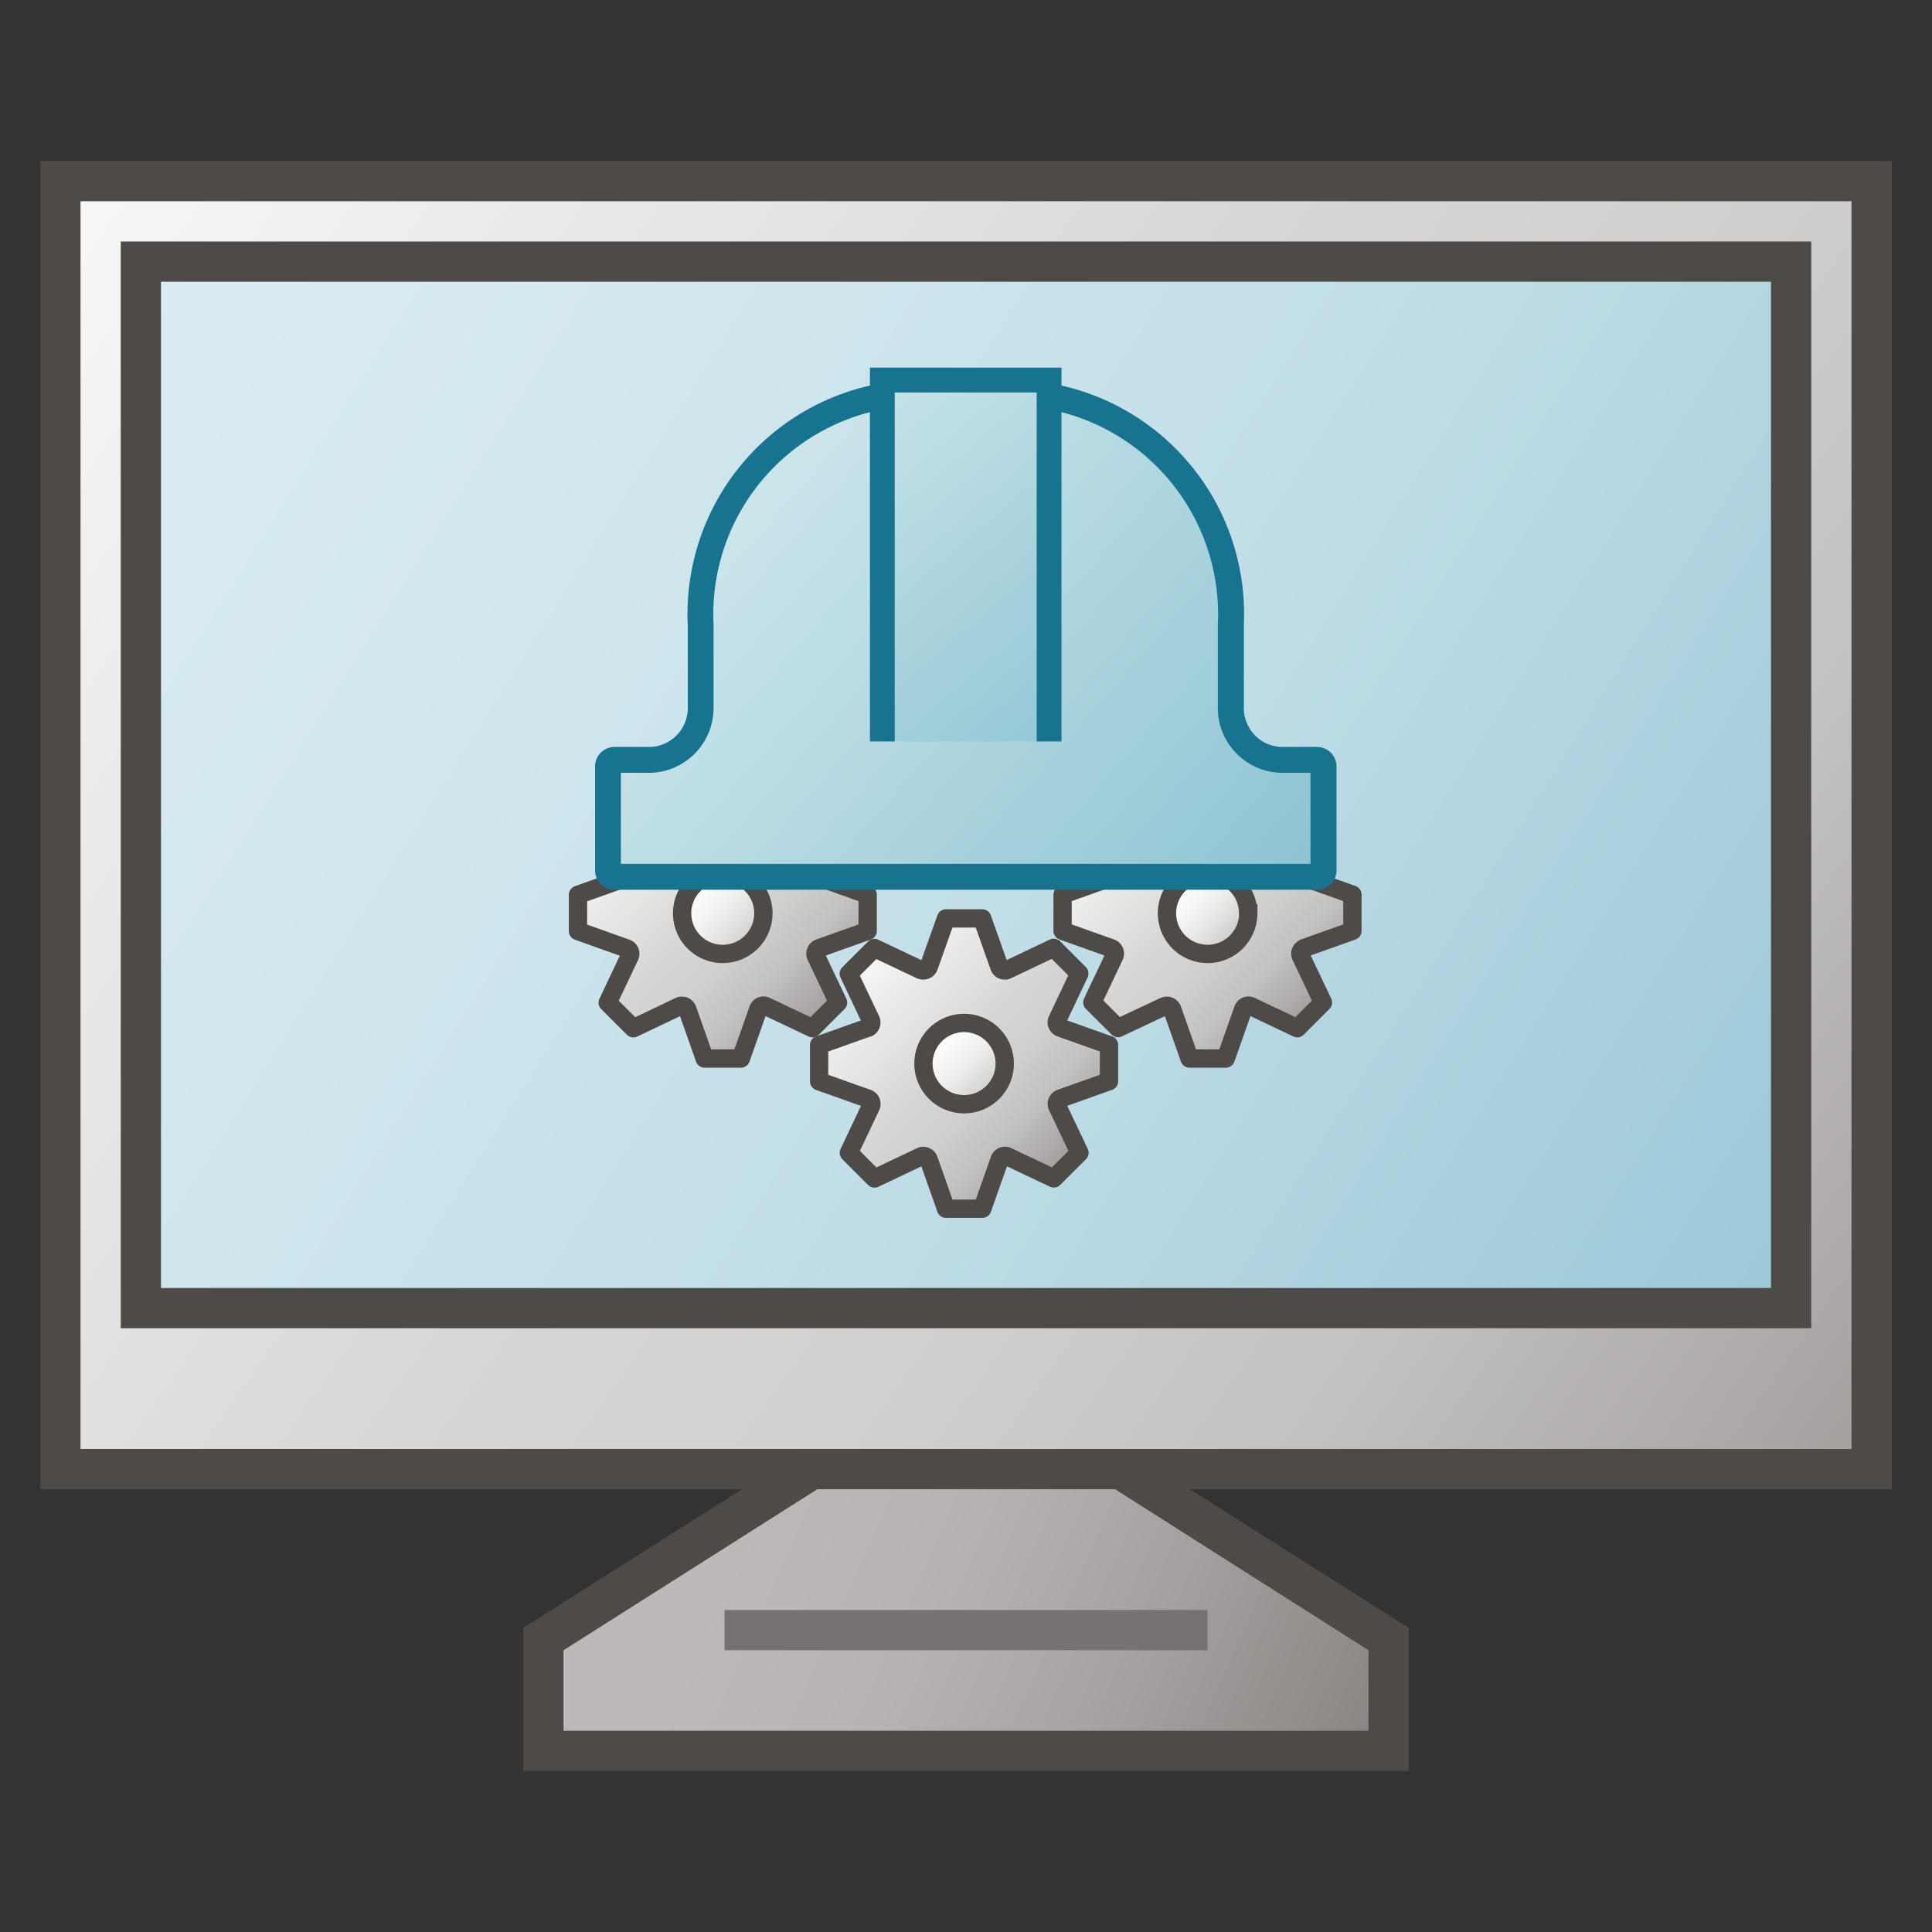 <svg id="Image" xmlns="http://www.w3.org/2000/svg" xmlns:xlink="http://www.w3.org/1999/xlink" viewBox="0 0 48 48">
  <rect x="0" y="0" width="48" height="48" fill="#333333" stroke="none"/>
  <defs>
    <linearGradient id="linear-gradient" x1="1.2" y1="2.349" x2="46.819" y2="34.665" gradientTransform="translate(0 2)" gradientUnits="userSpaceOnUse">
      <stop offset="0" stop-color="#f8f8f9"/>
      <stop offset="0.5" stop-color="#d5d4d4"/>
      <stop offset="0.63" stop-color="#d1cfce"/>
      <stop offset="0.779" stop-color="#c4c1c1"/>
      <stop offset="0.938" stop-color="#aba8a7"/>
      <stop offset="0.99" stop-color="#a29f9d"/>
    </linearGradient>
    <linearGradient id="linear-gradient-2" x1="3.385" y1="4.547" x2="44.554" y2="30.414" gradientTransform="translate(0 2)" gradientUnits="userSpaceOnUse">
      <stop offset="0" stop-color="#d9ecf1"/>
      <stop offset="0.221" stop-color="#d3e8ee"/>
      <stop offset="0.542" stop-color="#c3dfe8"/>
      <stop offset="0.921" stop-color="#a2ccdb"/>
      <stop offset="1" stop-color="#9bc8d7"/>
    </linearGradient>
    <linearGradient id="linear-gradient-3" x1="18.012" y1="36.817" x2="33.547" y2="43.731" gradientTransform="translate(0 2)" gradientUnits="userSpaceOnUse">
      <stop offset="0" stop-color="#bcb9b8"/>
      <stop offset="0.26" stop-color="#b7b4b3"/>
      <stop offset="0.567" stop-color="#a7a4a3"/>
      <stop offset="0.897" stop-color="#8f8b89"/>
      <stop offset="1" stop-color="#868281"/>
    </linearGradient>
    <linearGradient id="linear-gradient-4" x1="27.459" y1="18.132" x2="32.557" y2="23.236" xlink:href="#linear-gradient"/>
    <linearGradient id="linear-gradient-5" x1="29.154" y1="19.909" x2="30.755" y2="21.381" gradientTransform="translate(0 2)" gradientUnits="userSpaceOnUse">
      <stop offset="0" stop-color="#fff"/>
      <stop offset="0.221" stop-color="#fbfbfc"/>
      <stop offset="0.541" stop-color="#ececec"/>
      <stop offset="0.92" stop-color="#d0cecd"/>
      <stop offset="1" stop-color="#c9c6c5"/>
    </linearGradient>
    <linearGradient id="linear-gradient-6" x1="15.329" y1="18.127" x2="20.529" y2="23.18" xlink:href="#linear-gradient"/>
    <linearGradient id="linear-gradient-7" x1="17.079" y1="19.895" x2="18.812" y2="21.467" xlink:href="#linear-gradient-5"/>
    <linearGradient id="linear-gradient-8" x1="21.31" y1="21.863" x2="26.499" y2="26.874" xlink:href="#linear-gradient"/>
    <linearGradient id="linear-gradient-9" x1="23.187" y1="23.661" x2="24.747" y2="25.217" xlink:href="#linear-gradient-5"/>
    <linearGradient id="linear-gradient-10" x1="17.859" y1="35.121" x2="30.795" y2="23.875" gradientTransform="matrix(1, 0, 0, -1, 0, 48)" gradientUnits="userSpaceOnUse">
      <stop offset="0" stop-color="#cde6eb"/>
      <stop offset="1" stop-color="#8cc3d2"/>
    </linearGradient>
    <linearGradient id="linear-gradient-11" x1="20.155" y1="38.535" x2="28.062" y2="29.332" xlink:href="#linear-gradient-10"/>
  </defs>
  <g id="g1050">
    <g id="Monitor">
      <path id="rect52" d="M1.5,4.5h45v32H1.5Z" fill="url(#linear-gradient)"/>
      <g id="g58">
        <path id="rect54" d="M3.5,6.5h41v26H3.5Z" fill="url(#linear-gradient-2)"/>
        <path id="path56" d="M45,33H3V6H45ZM4,32H44V7H4Z" fill="#4e4a48"/>
      </g>
      <g id="g64">
        <path id="polygon60" d="M13.5,40.72l6.659-4.22h7.682L34.5,40.72V43.5h-21Z" fill="url(#linear-gradient-3)"/>
        <path id="path62" d="M47,4H1V37H18.436L13,40.444V44H35V40.444L29.564,37H47ZM34,41v2H14V41l6.305-4h7.4Zm12-5H2V5H46Z" fill="#4e4a48"/>
      </g>
      <path id="rect66" d="M18,40H30v1H18Z" fill="#767271"/>
    </g>
    <path id="path40-1-9" d="M32.4,23.555l1.2-.428v-.9L32.4,21.8a.142.142,0,0,1-.091-.18l.007-.017.546-1.152-.637-.637-1.153.548a.143.143,0,0,1-.192-.067l0-.013-.425-1.2h-.9l-.428,1.2a.147.147,0,0,1-.19.082l-.008,0-1.152-.546-.637.637.546,1.152a.143.143,0,0,1-.07.192L27.6,21.8l-1.2.427v.9l1.2.428a.144.144,0,0,1,.092.181l-.007.017-.546,1.152.637.637L28.929,25a.145.145,0,0,1,.192.073l.006.015.427,1.211h.9l.427-1.21a.142.142,0,0,1,.172-.1.117.117,0,0,1,.026.01l1.152.546.637-.637-.548-1.153a.144.144,0,0,1,.069-.191Z" stroke="#4e4a48" stroke-linecap="round" stroke-linejoin="round" stroke-width="0.455" fill="url(#linear-gradient-4)"/>
    <path id="circle42-8-4" d="M31.013,22.69A1.01,1.01,0,1,1,30,21.68h0a1.01,1.01,0,0,1,1.01,1.01Z" stroke="#4e4a48" stroke-miterlimit="10" stroke-width="0.455" fill="url(#linear-gradient-5)"/>
    <path id="path40-1" d="M20.357,23.556l1.2-.428v-.9l-1.2-.428a.142.142,0,0,1-.091-.18l.007-.017.546-1.152-.637-.637-1.153.548a.143.143,0,0,1-.192-.067l0-.013-.425-1.2h-.9l-.427,1.2a.147.147,0,0,1-.19.082l-.008,0-1.152-.546-.637.637.546,1.152a.144.144,0,0,1-.07.192l-.014.006-1.2.427v.9l1.2.428a.143.143,0,0,1,.091.181l-.006.017-.547,1.152.638.637L16.882,25a.145.145,0,0,1,.192.073l.006.015.427,1.211h.9l.427-1.21a.141.141,0,0,1,.172-.1.117.117,0,0,1,.026.01l1.152.546.637-.637-.548-1.153a.143.143,0,0,1,.069-.191Z" stroke="#4e4a48" stroke-linecap="round" stroke-linejoin="round" stroke-width="0.455" fill="url(#linear-gradient-6)"/>
    <path id="circle42-8" d="M18.966,22.691a1.01,1.01,0,0,1-1.01,1.009h0a1.009,1.009,0,0,1-1.009-1.009h0a1.01,1.01,0,0,1,1.009-1.01h0a1.01,1.01,0,0,1,1.01,1.01Z" stroke="#4e4a48" stroke-miterlimit="10" stroke-width="0.455" fill="url(#linear-gradient-7)"/>
    <path id="path40" d="M26.353,27.29l1.2-.427v-.9l-1.2-.427a.144.144,0,0,1-.091-.181l.007-.017.546-1.152-.637-.637-1.152.548a.143.143,0,0,1-.192-.066l-.006-.013-.425-1.2h-.9l-.427,1.2a.146.146,0,0,1-.19.082l-.008,0-1.152-.546-.638.637.547,1.152a.146.146,0,0,1-.07.193l-.014,0-1.2.428v.9l1.2.427a.143.143,0,0,1,.092.181l-.007.017-.546,1.152.637.638,1.152-.547a.146.146,0,0,1,.192.073l.006.016.427,1.21h.9l.428-1.21a.141.141,0,0,1,.171-.1l.027.01,1.152.546.637-.637-.549-1.152a.144.144,0,0,1,.069-.192Z" stroke="#4e4a48" stroke-linecap="round" stroke-linejoin="round" stroke-width="0.455" fill="url(#linear-gradient-8)"/>
    <path id="circle42" d="M24.962,26.425a1.009,1.009,0,0,1-1.009,1.009h0a1.009,1.009,0,0,1-1.01-1.009h0a1.01,1.01,0,0,1,1.01-1.01h0a1.01,1.01,0,0,1,1.009,1.01Z" stroke="#4e4a48" stroke-miterlimit="10" stroke-width="0.455" fill="url(#linear-gradient-9)"/>
    <g id="g58-1">
      <path id="path54" d="M15.245,21.784c-.075,0-.14-.085-.14-.186V19.065c0-.1.065-.186.14-.186h.921a1.291,1.291,0,0,0,1.244-1.334V15.52a5.508,5.508,0,0,1,5.2-5.757h2.762a5.508,5.508,0,0,1,5.2,5.757v2.025a1.292,1.292,0,0,0,1.239,1.335h.921c.075,0,.139.085.139.186V21.6c0,.1-.064.186-.139.186Z" fill="url(#linear-gradient-10)"/>
      <path id="path56-5" d="M25.373,10.084a5.188,5.188,0,0,1,4.884,5.436v2.025A1.611,1.611,0,0,0,31.819,19.2h.74v2.263H15.426V19.2h.74a1.612,1.612,0,0,0,1.562-1.654V15.52a5.188,5.188,0,0,1,4.883-5.436h2.762m0-.641H22.611a5.82,5.82,0,0,0-5.524,6.077v2.025a.97.97,0,0,1-.921,1.013h-.921a.485.485,0,0,0-.46.507V21.6a.484.484,0,0,0,.46.506h17.5a.485.485,0,0,0,.46-.506V19.065a.486.486,0,0,0-.46-.507h-.921a.969.969,0,0,1-.921-1.013V15.52A5.82,5.82,0,0,0,25.373,9.443Z" fill="#177491"/>
    </g>
    <g id="g64-6">
      <path id="polyline60" d="M21.921,18.42V9.443h4.143V18.42" fill="url(#linear-gradient-11)"/>
      <path id="polygon62" d="M26.373,18.42h-.617V9.751H22.229V18.42h-.616V9.134h4.76Z" fill="#177491"/>
    </g>
  </g>
</svg>

